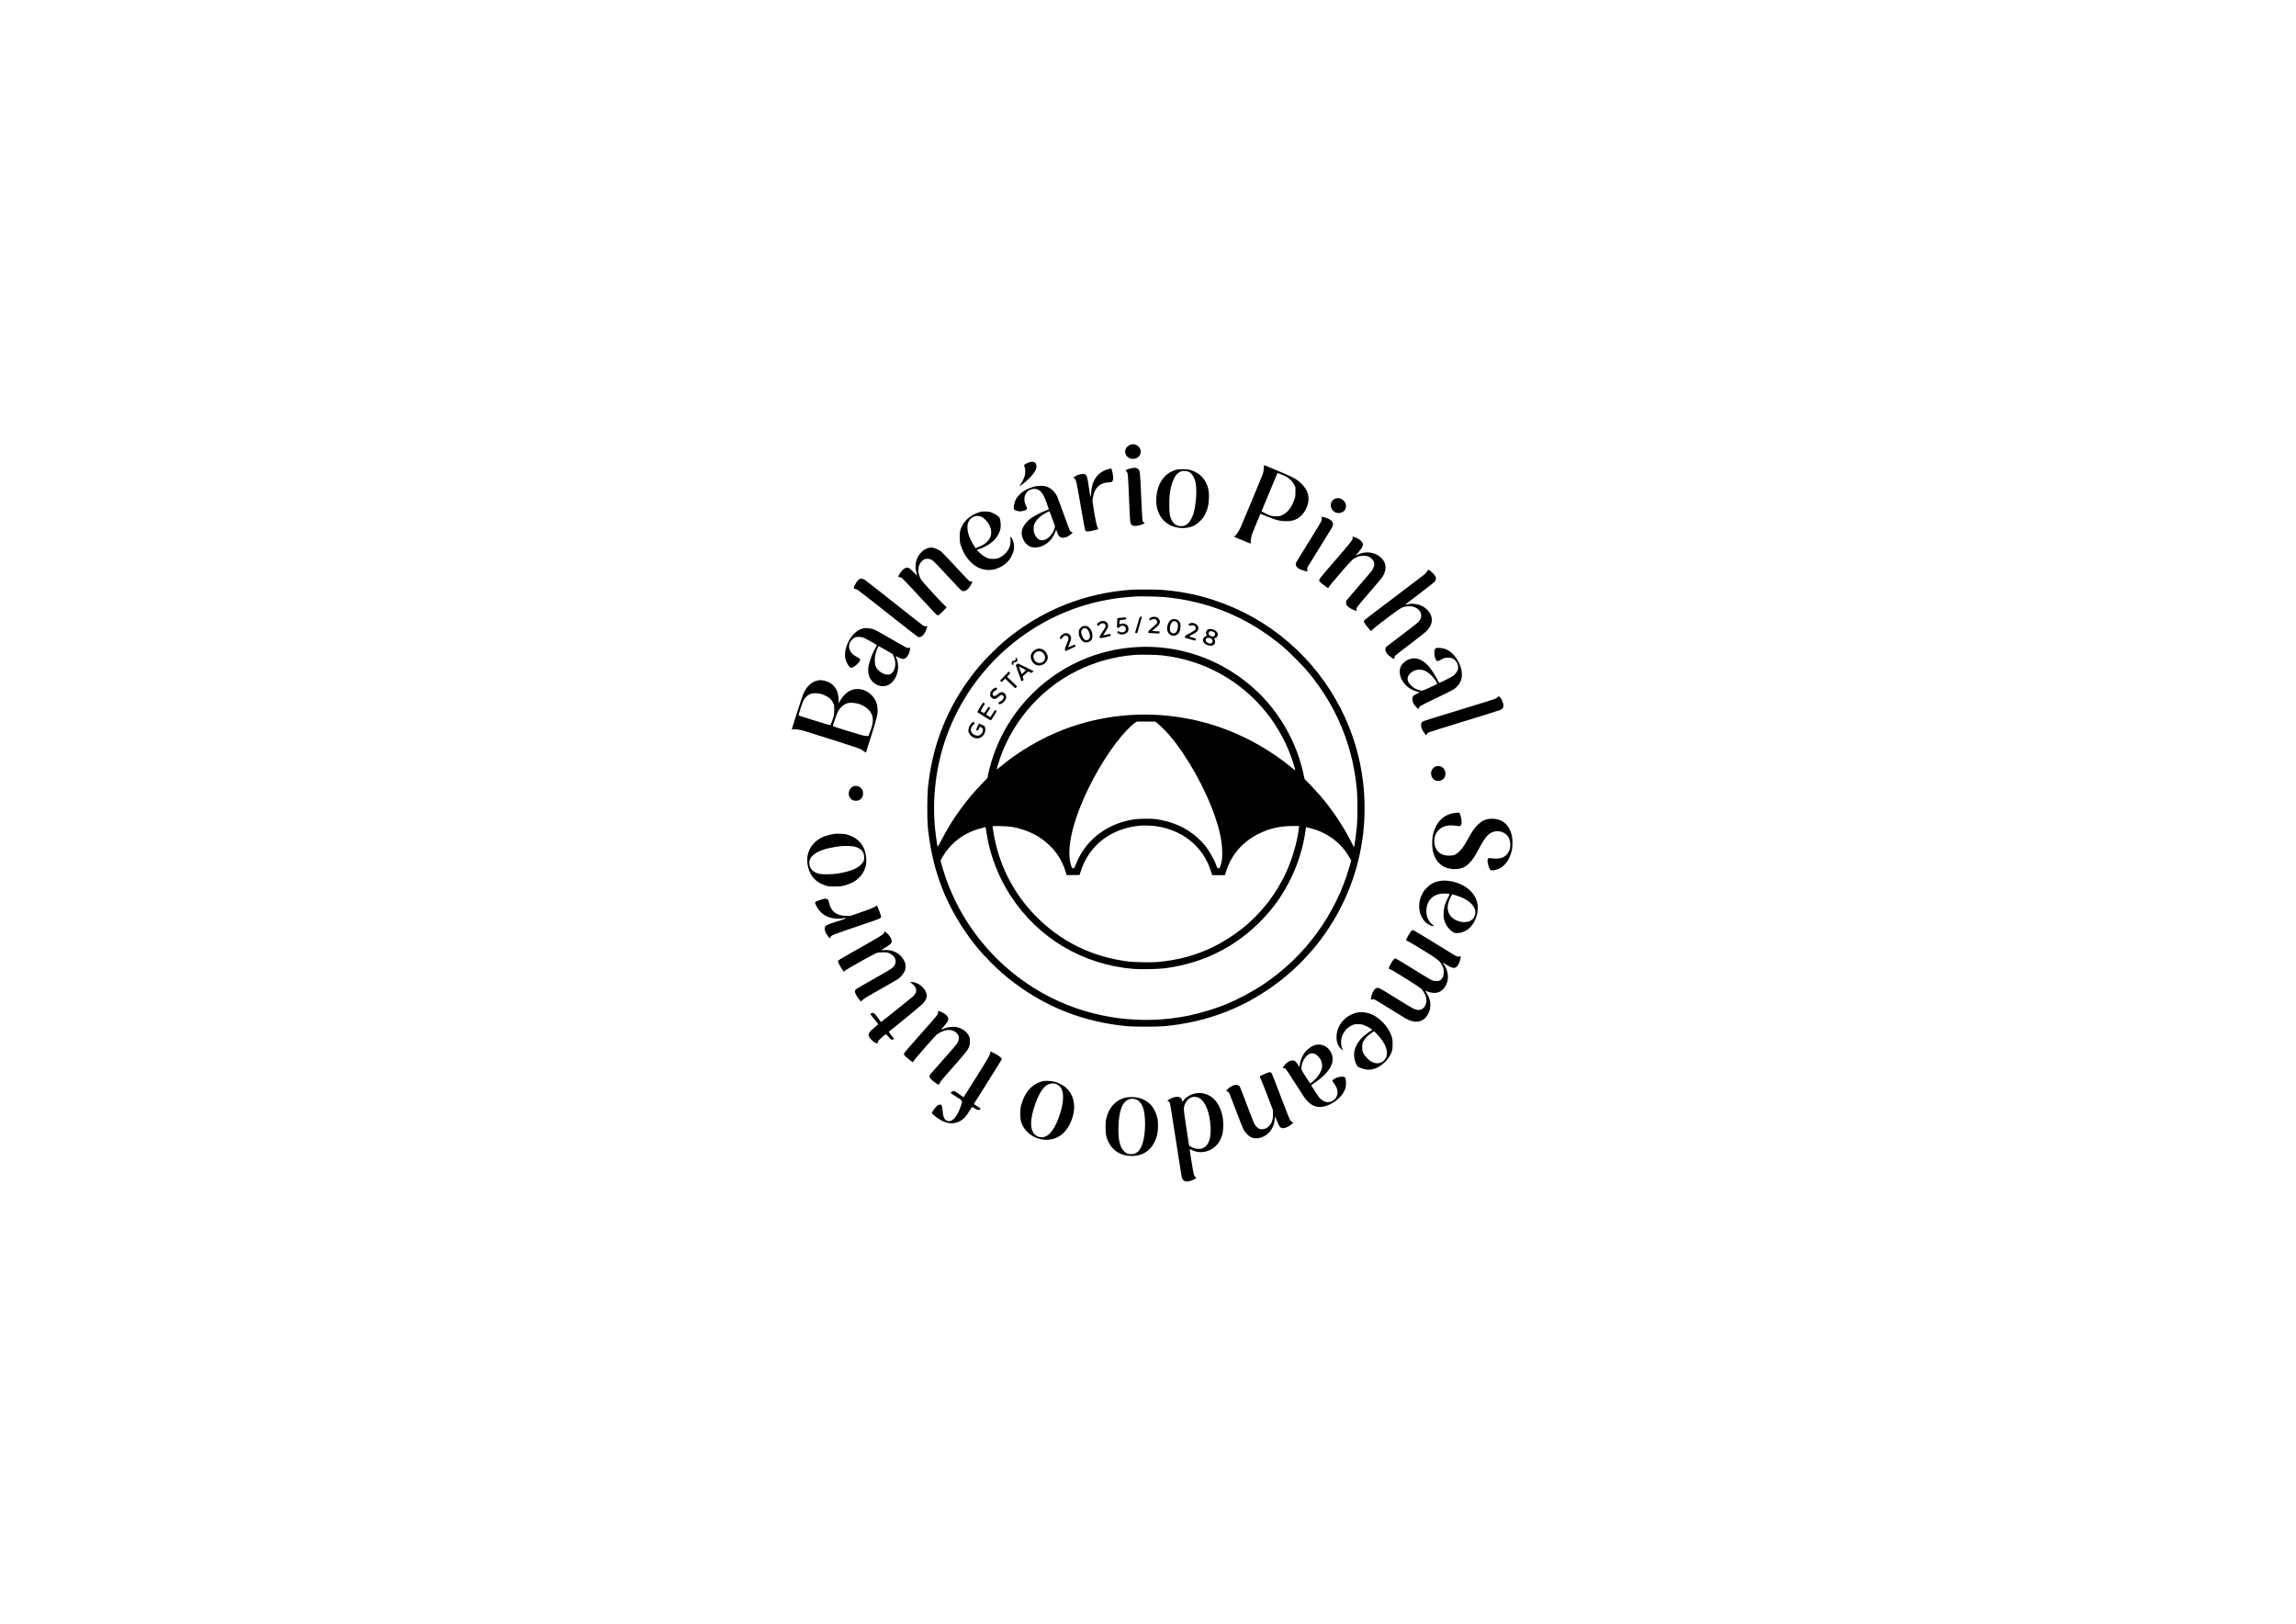 <?xml version="1.0" standalone="no"?>
<!DOCTYPE svg PUBLIC "-//W3C//DTD SVG 20010904//EN"
 "http://www.w3.org/TR/2001/REC-SVG-20010904/DTD/svg10.dtd">
<svg version="1.0" xmlns="http://www.w3.org/2000/svg"
 width="6736pt" height="4763pt" viewBox="0 0 6736 4763"
 preserveAspectRatio="xMidYMid meet">

<g transform="translate(0,4763) scale(0.1,-0.1)"
fill="#000000" stroke="none">
<path d="M33161 34586 c-18 -6 -51 -27 -73 -45 -157 -132 -60 -372 149 -371
206 1 307 222 164 360 -67 66 -156 86 -240 56z"/>
<path d="M30226 34079 c-51 -12 -160 -64 -176 -84 -11 -13 -10 -22 5 -53 27
-54 32 -193 10 -267 -20 -71 -74 -180 -128 -259 l-40 -59 48 33 c203 139 407
358 451 482 28 80 8 169 -43 196 -30 17 -86 21 -127 11z"/>
<path d="M37077 33893 c-3 -62 -13 -122 -27 -163 -19 -55 -547 -1326 -642
-1545 -47 -108 -104 -200 -157 -253 l-48 -48 239 -99 c132 -55 243 -101 246
-102 4 -2 7 34 8 80 1 107 21 170 149 476 56 136 110 263 118 283 l16 37 197
-80 c258 -105 353 -130 515 -136 151 -7 242 10 349 63 241 121 400 462 335
719 -30 116 -81 202 -179 301 -166 167 -184 176 -1102 560 -8 4 -13 -27 -17
-93z m528 -185 c188 -75 297 -163 361 -294 l39 -78 0 -135 c0 -130 -2 -140
-35 -236 -82 -232 -214 -391 -378 -457 -46 -18 -77 -22 -157 -23 -115 0 -153
10 -318 88 -81 38 -107 55 -104 66 3 9 105 255 227 546 122 292 226 540 231
553 8 22 9 22 46 6 21 -8 61 -25 88 -36z"/>
<path d="M33185 33895 c-64 -14 -130 -38 -152 -57 -11 -9 -10 -14 8 -31 53
-49 51 -33 85 -862 28 -682 27 -675 86 -718 55 -41 191 -28 320 30 l58 26 -29
18 c-16 10 -34 32 -40 51 -7 20 -24 325 -41 714 -31 719 -35 757 -83 802 -45
42 -107 50 -212 27z"/>
<path d="M32535 33875 c-91 -24 -164 -56 -224 -96 -181 -121 -284 -328 -298
-601 -3 -65 -9 -118 -14 -118 -11 0 -27 80 -59 305 -36 254 -49 304 -92 341
-30 25 -37 26 -99 21 -74 -6 -174 -43 -227 -83 l-35 -27 27 -14 c55 -29 63
-60 191 -811 94 -545 127 -718 140 -732 14 -15 31 -20 69 -20 58 0 306 58 306
72 0 5 -7 22 -15 37 -28 55 -56 178 -106 471 -49 285 -50 298 -40 382 21 166
77 287 169 370 74 67 187 108 299 108 109 0 139 40 130 170 -6 89 -44 240 -61
239 -6 0 -33 -6 -61 -14z"/>
<path d="M34520 33855 c-95 -21 -234 -94 -308 -160 -171 -155 -271 -391 -289
-679 -23 -387 160 -704 477 -822 223 -84 479 -69 670 38 30 17 96 73 147 123
79 80 98 105 142 196 73 150 102 269 108 452 6 164 -5 257 -43 369 -75 221
-238 383 -460 458 -90 30 -112 33 -239 36 -97 3 -160 -1 -205 -11z m344 -59
c96 -40 178 -163 211 -316 48 -221 15 -678 -66 -930 -31 -95 -93 -210 -140
-258 -64 -67 -129 -95 -219 -95 -128 0 -215 57 -278 182 -56 112 -67 187 -67
451 0 252 12 357 61 555 29 117 96 263 149 323 40 46 108 90 158 103 44 11
148 3 191 -15z"/>
<path d="M30375 33365 c-95 -21 -225 -72 -311 -122 -104 -60 -220 -177 -262
-264 -56 -112 -79 -271 -44 -302 21 -19 123 -47 172 -47 49 0 144 24 175 44
33 22 32 52 -4 124 -58 115 -64 237 -16 331 51 101 128 151 242 159 64 4 79 1
127 -22 106 -52 168 -150 260 -409 31 -87 56 -161 56 -165 0 -4 -30 -18 -67
-31 -108 -37 -328 -146 -417 -205 -164 -109 -282 -262 -307 -400 -31 -168 76
-378 230 -453 82 -41 202 -44 314 -10 194 61 359 222 432 421 15 42 30 75 32
73 2 -2 16 -39 32 -81 15 -43 40 -91 55 -107 74 -78 218 -51 354 66 23 20 42
40 42 44 0 4 -14 11 -32 16 -19 6 -39 22 -50 41 -10 17 -94 242 -187 501 -92
259 -181 493 -196 522 -72 131 -188 233 -311 271 -78 24 -224 26 -319 5z m500
-958 l78 -218 -18 -64 c-48 -177 -222 -345 -357 -345 -92 0 -166 59 -222 180
-27 58 -30 75 -30 160 -1 87 2 101 31 160 59 121 175 227 348 317 44 23 83 39
86 35 4 -4 41 -105 84 -225z"/>
<path d="M39187 33007 c-124 -39 -180 -171 -123 -293 56 -119 194 -168 312
-109 75 37 114 102 114 189 -1 114 -124 229 -242 225 -13 0 -40 -6 -61 -12z"/>
<path d="M28800 32624 c-51 -10 -157 -48 -215 -77 -202 -101 -338 -250 -402
-442 -24 -72 -27 -94 -27 -225 1 -128 4 -155 28 -234 83 -273 256 -512 461
-635 154 -93 355 -125 525 -82 166 41 324 138 426 261 55 68 118 193 140 280
35 139 2 321 -73 399 -23 24 -32 29 -28 16 17 -46 17 -191 0 -251 -36 -127
-117 -237 -230 -313 -103 -69 -159 -86 -275 -85 -114 0 -177 21 -278 88 -61
41 -202 172 -191 178 2 2 36 14 74 26 190 64 370 178 472 301 62 75 126 201
142 279 23 109 5 289 -34 349 -23 35 -132 104 -215 136 -62 25 -92 30 -175 33
-55 1 -111 0 -125 -2z m5 -158 c72 -36 173 -144 218 -235 141 -282 18 -522
-337 -656 l-66 -25 -37 58 c-55 86 -136 248 -161 324 -31 96 -45 202 -38 278
23 224 229 349 421 256z"/>
<path d="M38776 32426 c5 -35 1 -56 -19 -100 -14 -30 -181 -305 -372 -611
-190 -305 -353 -571 -361 -591 -40 -97 50 -188 234 -235 99 -25 116 -25 102 0
-17 32 -11 83 13 126 13 22 172 279 354 571 182 291 340 548 351 570 60 118
32 188 -101 255 -48 25 -161 58 -199 59 -4 0 -5 -20 -2 -44z"/>
<path d="M39684 31864 c15 -57 -30 -116 -513 -673 -480 -554 -486 -563 -461
-611 11 -21 128 -118 204 -170 l50 -33 15 24 c46 69 143 186 398 480 298 344
314 358 455 418 55 22 77 26 168 26 95 0 111 -3 162 -28 94 -46 158 -136 158
-221 0 -43 -36 -133 -76 -189 -21 -29 -193 -232 -384 -452 -191 -220 -352
-410 -358 -422 -16 -30 -15 -88 2 -122 32 -61 122 -123 235 -162 70 -25 72
-24 59 11 -9 26 -7 38 13 75 13 25 175 218 359 431 353 407 386 448 426 530
98 201 61 382 -109 521 -183 150 -441 172 -672 56 -42 -21 -47 -22 -34 -7 9
11 49 57 89 104 85 100 125 176 116 223 -13 67 -113 153 -229 196 -74 27 -81
27 -73 -5z"/>
<path d="M27230 31554 c-76 -21 -135 -57 -205 -128 -108 -109 -165 -252 -165
-411 0 -76 27 -220 51 -268 6 -12 -36 26 -93 85 -57 59 -119 116 -138 128 -51
29 -98 26 -155 -12 -55 -37 -138 -143 -159 -205 l-15 -43 38 0 c26 0 51 -9 78
-29 22 -16 257 -266 523 -555 276 -300 493 -529 505 -532 13 -3 36 1 51 9 31
16 224 210 224 225 0 4 -18 21 -40 38 -22 16 -187 189 -367 384 -290 316 -330
364 -364 433 -87 181 -72 375 39 490 53 55 101 77 167 77 64 0 106 -15 172
-62 25 -18 219 -221 430 -451 212 -230 396 -422 409 -428 67 -25 138 3 203 78
40 47 92 136 106 180 6 21 4 22 -23 17 -18 -4 -41 0 -60 10 -18 9 -200 200
-406 424 -206 224 -399 424 -428 446 -70 51 -160 93 -227 106 -68 13 -83 12
-151 -6z"/>
<path d="M41872 30876 c-13 -24 -40 -59 -60 -78 -20 -19 -430 -331 -909 -692
-480 -361 -878 -666 -883 -677 -20 -37 9 -87 130 -227 l72 -83 67 64 c36 35
228 185 427 334 388 291 411 305 556 326 170 24 323 -38 396 -161 22 -38 27
-59 27 -112 0 -75 -25 -126 -97 -199 -24 -24 -234 -187 -468 -364 -234 -176
-435 -329 -447 -340 -62 -55 -50 -146 29 -232 45 -50 164 -135 188 -135 5 0
10 15 10 34 0 23 9 45 26 66 15 17 215 173 446 347 262 198 443 342 482 384
197 208 189 452 -21 640 -137 123 -350 176 -542 135 -41 -9 -76 -14 -78 -12
-2 1 184 144 413 316 228 173 431 332 450 353 65 77 55 142 -34 239 -49 52
-133 118 -151 118 -4 0 -16 -20 -29 -44z"/>
<path d="M25224 30651 c-56 -24 -158 -177 -171 -256 -5 -30 -3 -33 30 -39 19
-3 54 -17 78 -29 24 -12 426 -325 892 -695 467 -371 862 -678 878 -684 44 -15
95 -1 138 38 45 40 103 146 124 225 l14 56 -43 -5 c-33 -3 -52 1 -80 17 -20
12 -401 311 -846 664 -445 353 -833 657 -863 675 -55 35 -115 48 -151 33z"/>
<path d="M33215 30333 c-1403 -92 -2700 -619 -3770 -1528 -169 -144 -535 -506
-671 -665 -521 -606 -919 -1277 -1182 -1995 -192 -524 -310 -1046 -369 -1635
-22 -219 -25 -911 -5 -1115 111 -1140 440 -2089 1036 -2995 252 -382 497 -682
825 -1011 234 -233 430 -404 676 -589 983 -737 2072 -1155 3320 -1272 188 -18
892 -18 1080 0 1315 124 2451 576 3464 1380 412 327 820 748 1138 1173 692
926 1119 2012 1242 3159 48 439 46 970 -5 1415 -86 757 -303 1484 -645 2160
-773 1530 -2114 2682 -3739 3213 -508 166 -1005 262 -1552 301 -132 10 -717
12 -843 4z m945 -217 c1306 -121 2449 -597 3465 -1442 168 -139 600 -571 739
-739 490 -590 846 -1202 1094 -1885 182 -502 291 -993 349 -1570 24 -247 24
-863 0 -1110 -18 -173 -59 -483 -75 -557 l-9 -38 -63 125 c-246 490 -574 981
-924 1387 -127 147 -408 445 -439 466 -19 12 -27 32 -41 104 -188 959 -717
1898 -1440 2553 -1162 1053 -2706 1467 -4226 1134 -1259 -276 -2371 -1081
-3038 -2199 -259 -435 -458 -940 -557 -1410 l-27 -130 -123 -125 c-501 -512
-909 -1076 -1236 -1713 -62 -121 -98 -183 -102 -173 -10 26 -55 339 -71 496
-95 909 22 1877 331 2734 748 2077 2557 3617 4711 4010 278 51 483 75 852 100
117 8 683 -4 830 -18z m-65 -1710 c1227 -137 2318 -741 3083 -1709 319 -403
593 -918 750 -1407 45 -139 75 -250 70 -256 -2 -2 -51 35 -109 83 -751 620
-1676 1094 -2599 1332 -259 67 -346 86 -585 126 -1180 200 -2387 81 -3500
-345 -654 -250 -1332 -649 -1862 -1094 -57 -47 -103 -81 -103 -75 0 6 13 57
30 113 350 1195 1199 2214 2309 2770 535 268 1104 427 1711 476 154 13 642 4
805 -14z m-163 -1972 c65 -45 270 -247 376 -369 511 -595 1061 -1576 1339
-2390 137 -404 199 -694 210 -991 7 -191 -6 -318 -46 -437 -27 -80 -29 -82
-62 -85 -34 -3 -34 -2 -58 65 -60 173 -208 437 -331 593 -124 155 -303 317
-480 432 -274 179 -576 290 -955 350 -126 19 -504 16 -650 -6 -353 -54 -657
-169 -940 -357 -358 -239 -619 -567 -780 -981 -35 -90 -41 -98 -65 -98 -35 0
-43 10 -68 90 -133 413 6 1129 383 1980 288 651 695 1323 1080 1786 190 229
414 438 479 448 17 2 142 3 279 1 l247 -2 42 -29z m-41 -3035 c213 -26 449
-95 646 -189 475 -227 815 -611 980 -1107 l47 -143 186 0 187 0 41 129 c153
473 482 851 941 1080 320 160 625 231 1000 231 l194 0 -7 -62 c-43 -381 -185
-882 -358 -1263 -303 -668 -746 -1237 -1317 -1693 -238 -190 -596 -414 -866
-542 -513 -243 -1006 -374 -1620 -430 -152 -14 -666 -5 -825 14 -1080 133
-2003 586 -2745 1347 -663 680 -1090 1536 -1235 2479 -11 69 -20 131 -20 139
0 11 41 12 238 9 284 -6 424 -29 665 -108 332 -110 595 -273 823 -513 189
-197 322 -422 405 -681 l44 -136 189 2 189 3 32 100 c192 600 612 1028 1211
1235 173 60 351 95 574 114 68 6 305 -3 401 -15z m-4936 -272 c101 -616 348
-1245 701 -1784 810 -1237 2115 -2011 3599 -2134 190 -16 716 -7 895 16 786
97 1498 362 2128 791 411 280 807 657 1112 1059 475 625 800 1401 906 2161 10
71 18 130 19 131 1 2 53 -11 117 -27 505 -127 911 -428 1157 -858 l53 -93 -52
-182 c-401 -1403 -1304 -2637 -2530 -3455 -312 -208 -734 -433 -1085 -578
-320 -132 -767 -267 -1115 -338 -1356 -275 -2788 -87 -4015 527 -1589 794
-2772 2239 -3230 3945 l-22 83 50 87 c247 431 647 732 1142 857 l130 33 7 -41
c4 -23 19 -113 33 -200z"/>
<path d="M33435 29528 c-9 -24 -135 -456 -135 -462 0 -3 15 -6 33 -6 l32 0 68
233 c37 127 68 235 67 240 0 12 -60 8 -65 -5z"/>
<path d="M33787 29526 c-59 -22 -78 -43 -65 -72 14 -29 19 -29 60 -4 98 60
203 -14 154 -108 -8 -15 -66 -70 -130 -122 -103 -84 -116 -99 -116 -126 l0
-32 148 -7 c81 -3 154 -7 162 -8 10 -1 16 9 18 31 l3 32 -58 1 c-32 1 -82 4
-112 7 l-54 7 101 83 c104 87 132 125 132 185 0 38 -31 90 -71 119 -34 25
-123 33 -172 14z"/>
<path d="M32868 29507 l-86 -9 -7 -122 c-4 -67 -6 -131 -4 -142 6 -30 52 -31
72 0 23 35 77 51 122 36 43 -14 65 -44 65 -88 0 -46 -16 -71 -55 -88 -46 -19
-82 -17 -134 7 -35 15 -46 17 -53 7 -45 -70 127 -119 232 -65 57 29 82 64 87
124 7 70 -24 128 -80 154 -50 22 -105 24 -152 5 l-35 -15 0 33 c0 19 3 47 6
64 6 28 10 31 58 37 144 17 136 15 136 46 0 28 -2 29 -42 28 -24 -1 -82 -6
-130 -12z"/>
<path d="M34360 29452 c-62 -33 -120 -156 -120 -256 0 -156 135 -256 266 -197
80 37 126 128 128 256 1 68 -3 87 -24 125 -33 59 -87 90 -160 90 -35 0 -68 -7
-90 -18z m141 -58 c57 -29 74 -119 43 -224 -20 -66 -37 -94 -70 -108 -42 -20
-81 -14 -116 17 -27 24 -32 36 -36 88 -7 101 36 211 92 233 32 13 54 12 87 -6z"/>
<path d="M32319 29411 c-45 -9 -105 -46 -126 -78 -15 -23 -15 -26 5 -46 l22
-21 38 37 c65 63 147 59 172 -9 15 -40 3 -68 -86 -200 -46 -67 -84 -132 -84
-143 0 -49 1 -50 170 -12 88 19 160 38 160 42 0 4 -4 19 -9 32 l-10 24 -102
-23 c-57 -13 -104 -22 -106 -21 -1 2 32 54 73 116 65 100 74 119 74 160 0 100
-84 163 -191 142z"/>
<path d="M34910 29347 c-30 -10 -35 -17 -35 -42 0 -24 4 -29 20 -27 89 13 108
13 134 3 28 -12 51 -47 51 -77 0 -45 -31 -72 -169 -145 -120 -63 -141 -78
-147 -102 -3 -16 -4 -30 -1 -33 4 -5 286 -84 300 -84 9 0 30 51 23 57 -2 2
-44 15 -93 29 -48 13 -95 26 -103 30 -9 3 27 28 95 65 125 68 143 82 161 126
32 75 2 147 -78 187 -56 28 -103 32 -158 13z"/>
<path d="M31755 29256 c-37 -16 -92 -77 -101 -112 -4 -14 -4 -58 -2 -98 4 -60
11 -86 40 -137 47 -86 99 -123 171 -123 64 0 126 30 159 76 34 48 38 162 8
242 -24 63 -76 128 -121 152 -35 17 -114 18 -154 0z m110 -60 c42 -18 78 -72
100 -150 32 -110 1 -182 -83 -193 -38 -5 -45 -2 -81 33 -28 29 -45 58 -60 108
-12 37 -21 79 -21 92 0 46 28 94 62 109 41 18 42 18 83 1z"/>
<path d="M35438 29164 c-53 -28 -74 -107 -41 -154 9 -13 13 -25 7 -27 -109
-36 -144 -134 -77 -214 58 -69 207 -103 269 -63 55 36 72 128 33 178 l-20 26
26 0 c52 0 105 78 91 134 -24 97 -198 169 -288 120z m164 -70 c74 -38 56 -134
-25 -134 -43 0 -99 31 -115 63 -11 22 -10 31 2 56 9 16 24 32 33 34 24 7 72
-2 105 -19z m-87 -188 c48 -20 70 -58 58 -99 -13 -46 -52 -63 -109 -47 -45 13
-94 58 -94 86 0 19 19 57 34 66 18 12 74 9 111 -6z"/>
<path d="M31227 29047 c-47 -15 -102 -59 -123 -98 -14 -28 -14 -32 2 -50 24
-26 29 -24 55 17 25 41 73 74 107 74 35 0 82 -52 82 -89 0 -17 -25 -91 -55
-164 -59 -143 -60 -144 -45 -181 l9 -25 132 60 c182 83 170 75 157 104 -6 14
-16 25 -21 25 -5 0 -50 -18 -99 -41 -50 -22 -92 -39 -93 -37 -2 2 16 50 40
108 58 139 62 168 35 224 -16 33 -32 50 -64 65 -48 24 -65 25 -119 8z"/>
<path d="M30445 28601 c-82 -21 -162 -86 -191 -157 -43 -104 22 -261 129 -313
123 -59 282 3 337 131 36 85 20 169 -52 260 -47 60 -151 97 -223 79z m130
-100 c73 -57 106 -162 71 -229 -42 -81 -148 -115 -225 -71 -74 41 -118 135
-98 209 10 41 50 87 92 106 43 20 126 13 160 -15z"/>
<path d="M29802 28328 c-6 -8 -10 -27 -9 -43 2 -27 -1 -30 -40 -35 -23 -4 -48
-12 -57 -19 -20 -17 -20 -70 -1 -95 21 -28 46 -5 38 35 -5 26 -3 29 20 29 32
0 79 17 89 33 13 21 9 64 -10 87 -15 19 -20 20 -30 8z"/>
<path d="M29828 28145 l-28 -24 81 -233 c44 -128 83 -236 87 -240 4 -4 20 3
36 16 l29 23 -17 49 -17 49 78 72 c43 40 84 73 91 73 7 0 31 -9 54 -21 l40
-21 30 28 29 29 -223 112 c-123 61 -227 112 -233 112 -5 0 -22 -10 -37 -24z
m266 -173 c4 -7 -105 -112 -117 -112 -6 0 -8 7 -52 127 l-34 93 99 -50 c54
-27 101 -53 104 -58z"/>
<path d="M29466 27799 l-127 -132 22 -24 23 -23 52 51 53 52 149 -141 148
-141 28 27 27 27 -148 142 -148 141 30 34 c69 75 68 72 41 97 l-23 22 -127
-132z"/>
<path d="M29175 27448 c-32 -17 -95 -80 -111 -110 -8 -15 -14 -50 -14 -79 0
-46 4 -55 39 -90 34 -34 45 -39 84 -39 40 0 53 6 99 45 29 25 67 52 85 62 30
15 33 15 57 -1 14 -9 28 -27 32 -40 13 -52 -49 -130 -121 -153 -34 -11 -42
-30 -22 -58 14 -18 16 -18 62 -1 55 21 106 70 136 128 43 84 7 181 -78 209
-50 16 -86 3 -159 -57 -70 -57 -100 -66 -127 -36 -48 53 4 129 121 178 1 1 -3
13 -9 28 -13 28 -40 33 -74 14z"/>
<path d="M28751 26884 c-60 -97 -80 -139 -73 -146 6 -6 96 -64 199 -129 144
-90 191 -115 199 -106 19 20 164 256 164 267 0 11 -47 36 -54 29 -2 -2 -32
-49 -66 -104 -35 -55 -64 -101 -65 -103 -1 -1 -29 16 -63 38 l-62 39 61 98 62
97 -23 18 c-12 10 -26 16 -30 13 -5 -3 -32 -44 -61 -91 -29 -46 -56 -87 -61
-90 -9 -6 -93 40 -103 57 -4 5 23 57 58 114 l65 104 -23 15 c-14 9 -28 16 -32
16 -4 -1 -46 -62 -92 -136z"/>
<path d="M28514 26426 c-57 -49 -95 -125 -101 -200 -4 -53 -1 -68 24 -115 49
-93 165 -152 268 -137 132 20 232 180 196 314 -11 40 -17 45 -93 83 -44 22
-84 37 -88 32 -5 -4 -26 -47 -48 -95 -38 -83 -40 -89 -22 -98 35 -19 47 -11
70 45 12 30 26 55 31 55 4 0 24 -8 44 -17 42 -20 54 -61 35 -120 -38 -115
-135 -153 -248 -97 -123 61 -133 197 -21 298 38 35 39 37 23 61 -9 14 -19 25
-23 25 -4 0 -25 -15 -47 -34z"/>
<path d="M25350 29204 c-110 -20 -219 -84 -308 -178 -191 -205 -294 -523 -237
-735 29 -110 119 -250 161 -251 93 -2 303 201 267 259 -5 9 -50 37 -99 63
-185 98 -261 246 -207 404 23 69 111 156 176 173 62 18 166 10 238 -18 50 -19
361 -190 382 -210 4 -5 -9 -37 -29 -71 -130 -223 -224 -503 -224 -670 0 -234
141 -414 360 -461 360 -77 634 404 469 823 -11 28 -18 52 -17 53 2 2 34 -15
73 -38 80 -47 144 -58 192 -34 76 40 137 149 150 270 6 57 5 60 -13 53 -41
-17 -54 -17 -98 2 -25 11 -220 121 -433 245 -446 258 -464 267 -558 296 -68
21 -195 34 -245 25z m639 -644 l200 -115 30 -65 c98 -210 39 -479 -115 -530
-135 -45 -353 80 -415 238 -32 82 -33 254 -1 366 28 98 81 228 92 224 5 -2 98
-55 209 -118z"/>
<path d="M42144 28623 c-40 -5 -55 -36 -62 -124 -5 -73 10 -152 39 -211 33
-64 45 -65 159 -6 92 49 107 53 180 56 95 5 160 -14 216 -62 81 -69 121 -193
94 -289 -15 -56 -72 -131 -135 -180 -49 -37 -386 -208 -408 -206 -7 0 -34 46
-62 102 -67 135 -187 315 -269 404 -187 202 -397 262 -591 170 -100 -48 -183
-130 -216 -214 -61 -157 -7 -356 138 -513 96 -104 200 -166 346 -205 l79 -21
-88 -45 c-110 -55 -129 -79 -128 -162 0 -80 33 -145 115 -229 l61 -63 12 34
c6 19 27 46 46 61 19 16 231 121 470 234 239 114 465 227 502 252 123 83 196
181 233 309 25 83 16 232 -19 338 -91 275 -274 485 -475 547 -66 21 -180 32
-237 23z m-382 -653 c125 -38 259 -157 367 -323 26 -40 40 -72 35 -77 -22 -21
-417 -200 -442 -200 -47 0 -142 29 -206 63 -72 38 -152 114 -191 182 -53 90
-33 189 54 268 108 98 247 129 383 87z"/>
<path d="M23960 27662 c-164 -43 -306 -183 -395 -389 -27 -63 -335 -1017 -335
-1038 0 -3 26 -3 58 1 82 9 190 -10 375 -68 673 -207 1500 -474 1561 -503 41
-19 98 -54 126 -76 28 -22 53 -39 54 -37 2 1 74 227 160 502 170 541 192 635
182 776 -12 179 -63 297 -176 410 -180 181 -433 230 -641 125 -105 -54 -199
-150 -282 -290 l-42 -71 -1 101 c-3 297 -161 504 -429 560 -89 19 -134 18
-215 -3z m125 -387 c98 -26 218 -90 275 -145 31 -30 63 -76 83 -117 31 -66 32
-72 32 -203 0 -110 -5 -149 -23 -210 -24 -84 -80 -231 -90 -242 -4 -4 -214 58
-467 137 -252 80 -460 145 -462 145 -15 0 84 324 127 415 58 122 143 200 250
230 65 18 185 13 275 -10z m1085 -286 c177 -49 329 -159 390 -283 73 -147 63
-296 -36 -548 l-47 -118 -37 0 c-21 0 -73 7 -116 15 -76 14 -873 261 -885 273
-11 12 105 353 147 432 68 129 184 224 304 250 64 13 192 4 280 -21z"/>
<path d="M43960 27200 c0 -5 -24 -25 -52 -44 -44 -30 -221 -86 -1093 -352
-572 -174 -1052 -323 -1067 -332 -92 -53 -72 -204 48 -356 l47 -59 16 34 c10
20 32 42 56 55 22 12 492 160 1045 328 553 168 1029 318 1058 332 72 35 95 72
89 144 -6 66 -51 171 -96 223 -33 37 -51 46 -51 27z"/>
<path d="M42115 25145 c-56 -19 -110 -83 -125 -147 -24 -98 25 -214 106 -253
119 -56 257 -4 299 114 19 55 19 84 0 149 -37 124 -154 181 -280 137z"/>
<path d="M25046 24568 c-55 -15 -119 -81 -135 -141 -28 -98 3 -199 78 -252 59
-41 155 -47 221 -13 64 33 103 92 108 168 7 89 -4 126 -50 176 -29 31 -55 48
-91 59 -57 17 -75 17 -131 3z"/>
<path d="M42642 23779 c-267 -45 -472 -230 -568 -513 -41 -118 -57 -230 -57
-376 1 -304 103 -527 299 -657 149 -99 397 -126 578 -63 83 28 141 68 222 152
90 94 152 187 260 390 147 278 239 406 338 472 168 111 406 74 522 -82 53 -73
77 -164 72 -276 -3 -84 -8 -102 -41 -169 -84 -169 -232 -234 -476 -207 l-115
13 -19 -24 c-16 -20 -18 -34 -14 -86 7 -66 44 -187 71 -228 14 -22 24 -25 72
-25 64 0 183 37 247 76 154 95 272 286 323 520 25 119 24 324 -4 436 -77 312
-280 481 -577 482 -175 0 -295 -52 -430 -188 -91 -91 -161 -193 -260 -376
-149 -276 -271 -428 -390 -485 -50 -25 -74 -30 -158 -33 -210 -9 -353 73 -429
245 -30 69 -37 221 -13 309 33 123 124 231 239 285 108 51 225 61 388 35 48
-8 97 -12 108 -9 64 17 68 174 9 336 l-21 57 -62 -1 c-33 -1 -85 -5 -114 -10z"/>
<path d="M24475 23169 c-108 -14 -259 -56 -340 -93 -358 -165 -523 -511 -425
-891 69 -270 241 -447 515 -531 83 -25 104 -28 260 -28 152 0 181 3 275 26
347 88 559 277 637 568 38 144 16 372 -51 525 -91 205 -278 353 -517 410 -82
19 -264 27 -354 14z m599 -374 c189 -50 279 -151 280 -315 0 -64 -4 -83 -29
-128 -90 -164 -324 -274 -731 -344 -159 -27 -474 -32 -564 -9 -126 32 -217 97
-260 187 -32 67 -34 179 -4 245 57 123 214 226 450 294 106 31 323 72 449 84
121 13 336 5 409 -14z"/>
<path d="M42220 21785 c-152 -31 -249 -84 -361 -195 -75 -75 -94 -100 -138
-191 -64 -133 -84 -215 -85 -349 0 -126 18 -202 75 -318 69 -142 200 -248 329
-267 49 -8 49 -8 -24 50 -104 82 -167 224 -169 380 -2 155 46 286 138 381 97
98 223 144 400 144 170 0 163 10 89 -138 -85 -169 -114 -273 -121 -427 -6
-143 9 -222 64 -333 41 -82 130 -181 207 -231 42 -26 60 -31 110 -31 305 0
548 243 612 614 57 326 -116 630 -454 800 -212 107 -478 151 -672 111z m640
-471 c187 -75 333 -192 392 -312 25 -51 31 -75 31 -130 0 -214 -187 -333 -437
-278 -274 61 -420 271 -362 519 18 78 62 185 100 245 l25 41 83 -26 c46 -13
121 -40 168 -59z"/>
<path d="M24145 21255 c-79 -17 -225 -74 -231 -89 -7 -19 30 -108 76 -180 142
-224 400 -333 705 -296 55 6 103 13 107 13 3 1 7 -2 8 -8 3 -13 -55 -34 -289
-106 -290 -90 -326 -112 -325 -204 0 -38 9 -70 32 -117 30 -62 105 -158 122
-158 4 0 11 11 14 25 15 60 0 54 1071 418 457 155 434 140 396 259 -13 40 -41
115 -63 165 l-40 93 -42 -26 c-78 -48 -171 -86 -451 -181 l-280 -96 -120 0
c-128 -1 -196 13 -285 58 -112 57 -192 168 -224 314 -9 41 -21 82 -27 92 -7
15 -69 41 -89 38 -3 0 -32 -6 -65 -14z"/>
<path d="M41406 20324 c-42 -42 -168 -268 -155 -278 2 -2 33 -16 69 -33 36
-16 238 -137 450 -267 436 -270 469 -296 543 -445 41 -82 42 -87 42 -185 0
-89 -3 -108 -25 -150 -14 -27 -42 -63 -63 -80 -37 -29 -43 -31 -125 -31 -77 0
-95 4 -152 31 -36 17 -280 164 -542 327 -262 163 -489 299 -503 303 -35 9 -75
-36 -142 -157 -58 -105 -73 -149 -51 -149 30 0 181 -87 533 -309 260 -163 384
-247 417 -282 61 -64 113 -157 134 -239 45 -176 -39 -347 -183 -374 -44 -8
-125 9 -191 39 -29 13 -264 155 -522 315 -508 316 -508 316 -579 274 -61 -36
-124 -164 -137 -280 -7 -55 -6 -56 14 -45 30 16 68 14 110 -8 20 -10 222 -133
447 -273 494 -306 481 -299 575 -333 188 -68 347 -36 459 92 113 127 161 325
122 493 -16 67 -82 211 -118 259 -22 29 -24 33 -7 27 160 -67 298 -79 395 -34
109 50 188 145 234 281 56 168 17 375 -101 540 l-36 50 38 -23 c22 -13 64 -39
94 -58 138 -87 222 -104 279 -56 55 46 106 156 125 275 l6 36 -53 -5 c-44 -3
-63 1 -106 22 -28 15 -312 189 -631 387 -318 197 -592 362 -607 365 -22 4 -35
0 -57 -22z"/>
<path d="M25940 20285 c0 -54 -70 -98 -705 -455 -341 -191 -628 -359 -638
-372 -16 -21 -16 -27 -3 -64 14 -40 105 -193 145 -244 l20 -25 23 21 c42 39
129 91 508 304 206 116 400 218 430 228 40 12 90 17 185 17 121 0 134 -2 190
-28 174 -81 232 -242 134 -375 -47 -65 -116 -108 -624 -393 -258 -145 -482
-275 -497 -290 -19 -18 -28 -38 -28 -59 0 -50 71 -177 147 -261 l33 -37 54 52
c41 40 154 107 516 311 255 143 489 278 519 300 79 59 149 140 185 215 27 57
31 76 31 150 0 77 -4 92 -37 163 -106 222 -343 344 -615 318 -40 -4 -73 -6
-73 -5 0 1 51 31 112 65 62 35 134 84 160 109 43 42 48 51 48 92 0 74 -70 186
-159 254 -53 41 -61 42 -61 9z"/>
<path d="M26717 18823 c-14 -4 -6 -13 35 -43 85 -61 128 -131 128 -208 0 -60
-37 -121 -113 -186 -97 -82 -912 -736 -918 -736 -3 0 -42 51 -87 114 -85 119
-122 156 -154 156 -30 0 -80 -29 -71 -43 4 -6 54 -70 112 -142 57 -71 108
-135 113 -141 5 -7 -25 -38 -87 -88 -174 -142 -213 -203 -181 -279 19 -47 95
-128 154 -166 49 -31 104 -50 101 -35 -6 32 6 60 44 101 37 40 162 148 194
166 7 4 37 -24 77 -72 36 -44 75 -82 86 -86 19 -6 80 11 80 22 0 2 -37 49 -81
105 -45 55 -77 103 -72 107 78 52 937 759 989 813 81 85 116 150 122 224 15
178 -198 393 -413 417 -22 2 -48 2 -58 0z"/>
<path d="M27520 17937 c0 -31 -8 -56 -29 -88 -16 -24 -241 -282 -500 -574
-394 -443 -471 -535 -471 -559 0 -23 13 -42 53 -81 55 -53 206 -171 210 -164
2 2 19 29 38 59 37 57 593 691 655 747 52 46 181 110 260 129 133 31 258 0
334 -82 49 -54 60 -80 60 -147 0 -57 -21 -111 -72 -184 -18 -27 -192 -228
-388 -448 -195 -220 -365 -413 -378 -429 -44 -57 -20 -115 83 -199 55 -45 151
-107 166 -107 3 0 20 28 37 63 24 48 114 156 382 457 468 527 494 567 495 755
0 90 -3 106 -28 157 -53 108 -168 201 -300 243 -138 44 -306 30 -461 -39 -32
-14 -60 -26 -63 -26 -2 0 37 46 87 103 126 143 152 205 116 276 -17 32 -69 80
-124 115 -31 19 -142 66 -157 66 -3 0 -5 -19 -5 -43z"/>
<path d="M39781 17920 c-321 -85 -554 -361 -569 -675 -5 -118 8 -191 49 -273
26 -52 123 -161 134 -150 3 2 -8 33 -23 68 -36 89 -38 232 -4 332 48 139 155
264 280 326 64 31 86 36 161 40 48 2 113 -1 145 -8 99 -20 336 -152 299 -166
-33 -14 -196 -130 -250 -178 -203 -185 -304 -417 -272 -626 13 -85 48 -187 83
-241 19 -28 40 -42 105 -67 251 -100 475 -47 697 161 100 94 164 187 207 299
30 80 32 89 32 233 0 145 -1 153 -34 249 -75 217 -237 419 -454 565 -170 115
-402 159 -586 111z m774 -814 c102 -154 141 -268 133 -391 -6 -92 -44 -164
-113 -217 -92 -70 -203 -76 -324 -17 -90 44 -204 159 -251 254 -33 67 -35 75
-35 175 0 99 2 109 33 173 41 82 128 173 237 246 l80 53 92 -97 c51 -53 118
-134 148 -179z"/>
<path d="M38610 16983 c-47 -9 -122 -44 -179 -83 -161 -108 -277 -306 -297
-506 l-7 -65 -51 77 c-65 99 -91 118 -159 118 -89 0 -205 -83 -270 -193 l-18
-31 33 0 c25 0 42 -8 65 -32 17 -18 149 -220 294 -448 230 -364 272 -425 343
-496 89 -89 167 -135 264 -155 309 -64 763 234 847 556 17 69 20 183 4 254 -9
42 -15 51 -41 60 -72 25 -198 2 -292 -53 -45 -26 -64 -56 -50 -77 4 -7 31 -46
60 -86 60 -84 84 -150 84 -233 0 -120 -61 -215 -171 -264 -132 -60 -268 -12
-383 134 -49 63 -216 323 -216 336 0 5 35 32 77 59 228 148 419 337 497 493
83 166 70 335 -39 480 -96 128 -239 184 -395 155z m-20 -273 c53 -27 127 -108
161 -175 36 -73 47 -168 29 -246 -19 -84 -84 -198 -156 -277 -66 -72 -168
-162 -184 -162 -5 0 -65 89 -134 198 -138 216 -138 215 -115 337 29 157 152
319 261 345 42 10 93 2 138 -20z"/>
<path d="M29055 16763 c-20 -107 -12 -94 -644 -1095 l-143 -226 -95 70 c-113
84 -170 118 -200 118 -23 0 -86 -47 -81 -61 2 -5 77 -55 168 -113 192 -121
184 -104 130 -266 -97 -292 -236 -464 -360 -447 -108 14 -155 89 -171 272 -10
119 -22 178 -42 203 -15 19 -71 14 -108 -11 -40 -27 -118 -121 -150 -182 l-24
-44 35 -37 c57 -60 187 -152 274 -194 223 -108 426 -91 604 50 66 52 126 128
203 258 33 56 65 102 70 102 5 0 41 -20 81 -45 79 -49 124 -57 151 -27 10 10
17 21 17 24 0 3 -45 34 -100 68 -55 35 -100 64 -100 66 0 1 182 291 404 643
222 352 407 649 411 661 4 13 0 31 -10 46 -20 31 -121 97 -232 153 l-83 41 -5
-27z"/>
<path d="M37145 16146 c-68 -28 -183 -82 -193 -91 -2 -2 11 -28 28 -58 17 -30
105 -250 197 -489 l166 -433 4 -111 c10 -216 -63 -362 -216 -435 -57 -28 -151
-30 -198 -6 -44 23 -98 81 -132 141 -16 28 -115 281 -221 561 -105 281 -198
520 -206 532 -56 88 -211 59 -344 -64 -59 -54 -67 -73 -31 -73 20 0 52 -32 74
-75 8 -16 94 -241 192 -500 98 -258 194 -501 214 -540 47 -91 146 -196 219
-232 79 -38 200 -44 292 -13 134 45 231 118 303 228 65 99 91 179 113 347 l6
49 42 -110 c74 -195 111 -240 198 -238 61 1 177 57 243 119 l49 45 -34 18
c-19 9 -47 35 -62 57 -15 22 -140 339 -278 705 -163 431 -258 671 -272 683
-29 24 -62 21 -153 -17z"/>
<path d="M30622 15920 c-319 -58 -554 -309 -664 -711 -19 -72 -23 -108 -23
-249 0 -180 10 -228 66 -342 125 -256 399 -420 699 -422 341 -1 611 218 748
606 134 378 59 731 -198 944 -72 59 -215 129 -315 154 -94 24 -238 33 -313 20z
m340 -80 c57 -16 130 -70 165 -123 108 -162 72 -528 -94 -942 -134 -334 -292
-505 -469 -505 -108 0 -207 59 -260 154 -86 156 -69 413 52 775 110 331 242
543 384 616 69 36 150 45 222 25z"/>
<path d="M35061 15555 c-129 -24 -271 -109 -342 -208 l-28 -39 -12 46 c-21 86
-93 119 -204 97 -62 -13 -162 -57 -204 -90 l-24 -19 30 -16 c21 -10 36 -29 47
-58 8 -24 87 -513 175 -1088 88 -575 165 -1061 171 -1080 28 -98 84 -137 179
-125 70 9 174 48 218 81 l33 25 -29 25 c-16 13 -36 42 -45 65 -14 34 -130 748
-123 755 1 2 34 -13 72 -32 141 -70 285 -79 444 -29 219 70 377 246 442 491
27 102 36 299 20 428 -54 424 -269 713 -576 771 -92 18 -145 18 -244 0z m121
-132 c186 -101 320 -452 335 -878 11 -310 -58 -506 -206 -582 -54 -28 -73 -33
-134 -33 -84 0 -127 10 -220 52 -46 21 -69 38 -72 52 -3 12 -39 244 -81 516
-57 376 -75 512 -71 566 9 153 120 301 250 335 55 14 145 1 199 -28z"/>
<path d="M33001 15429 c-276 -72 -473 -293 -547 -614 -28 -120 -26 -409 4
-520 61 -226 202 -406 387 -495 110 -53 181 -70 316 -77 228 -11 413 54 559
196 112 110 194 268 233 451 24 112 28 340 8 435 -71 341 -263 553 -565 625
-110 27 -292 26 -395 -1z m315 -44 c87 -26 166 -111 213 -231 91 -234 86 -777
-10 -1069 -50 -149 -112 -235 -203 -283 -43 -22 -64 -26 -131 -26 -96 0 -136
16 -203 79 -126 117 -180 350 -169 720 15 484 114 739 314 811 50 18 128 17
189 -1z"/>
</g>
</svg>
